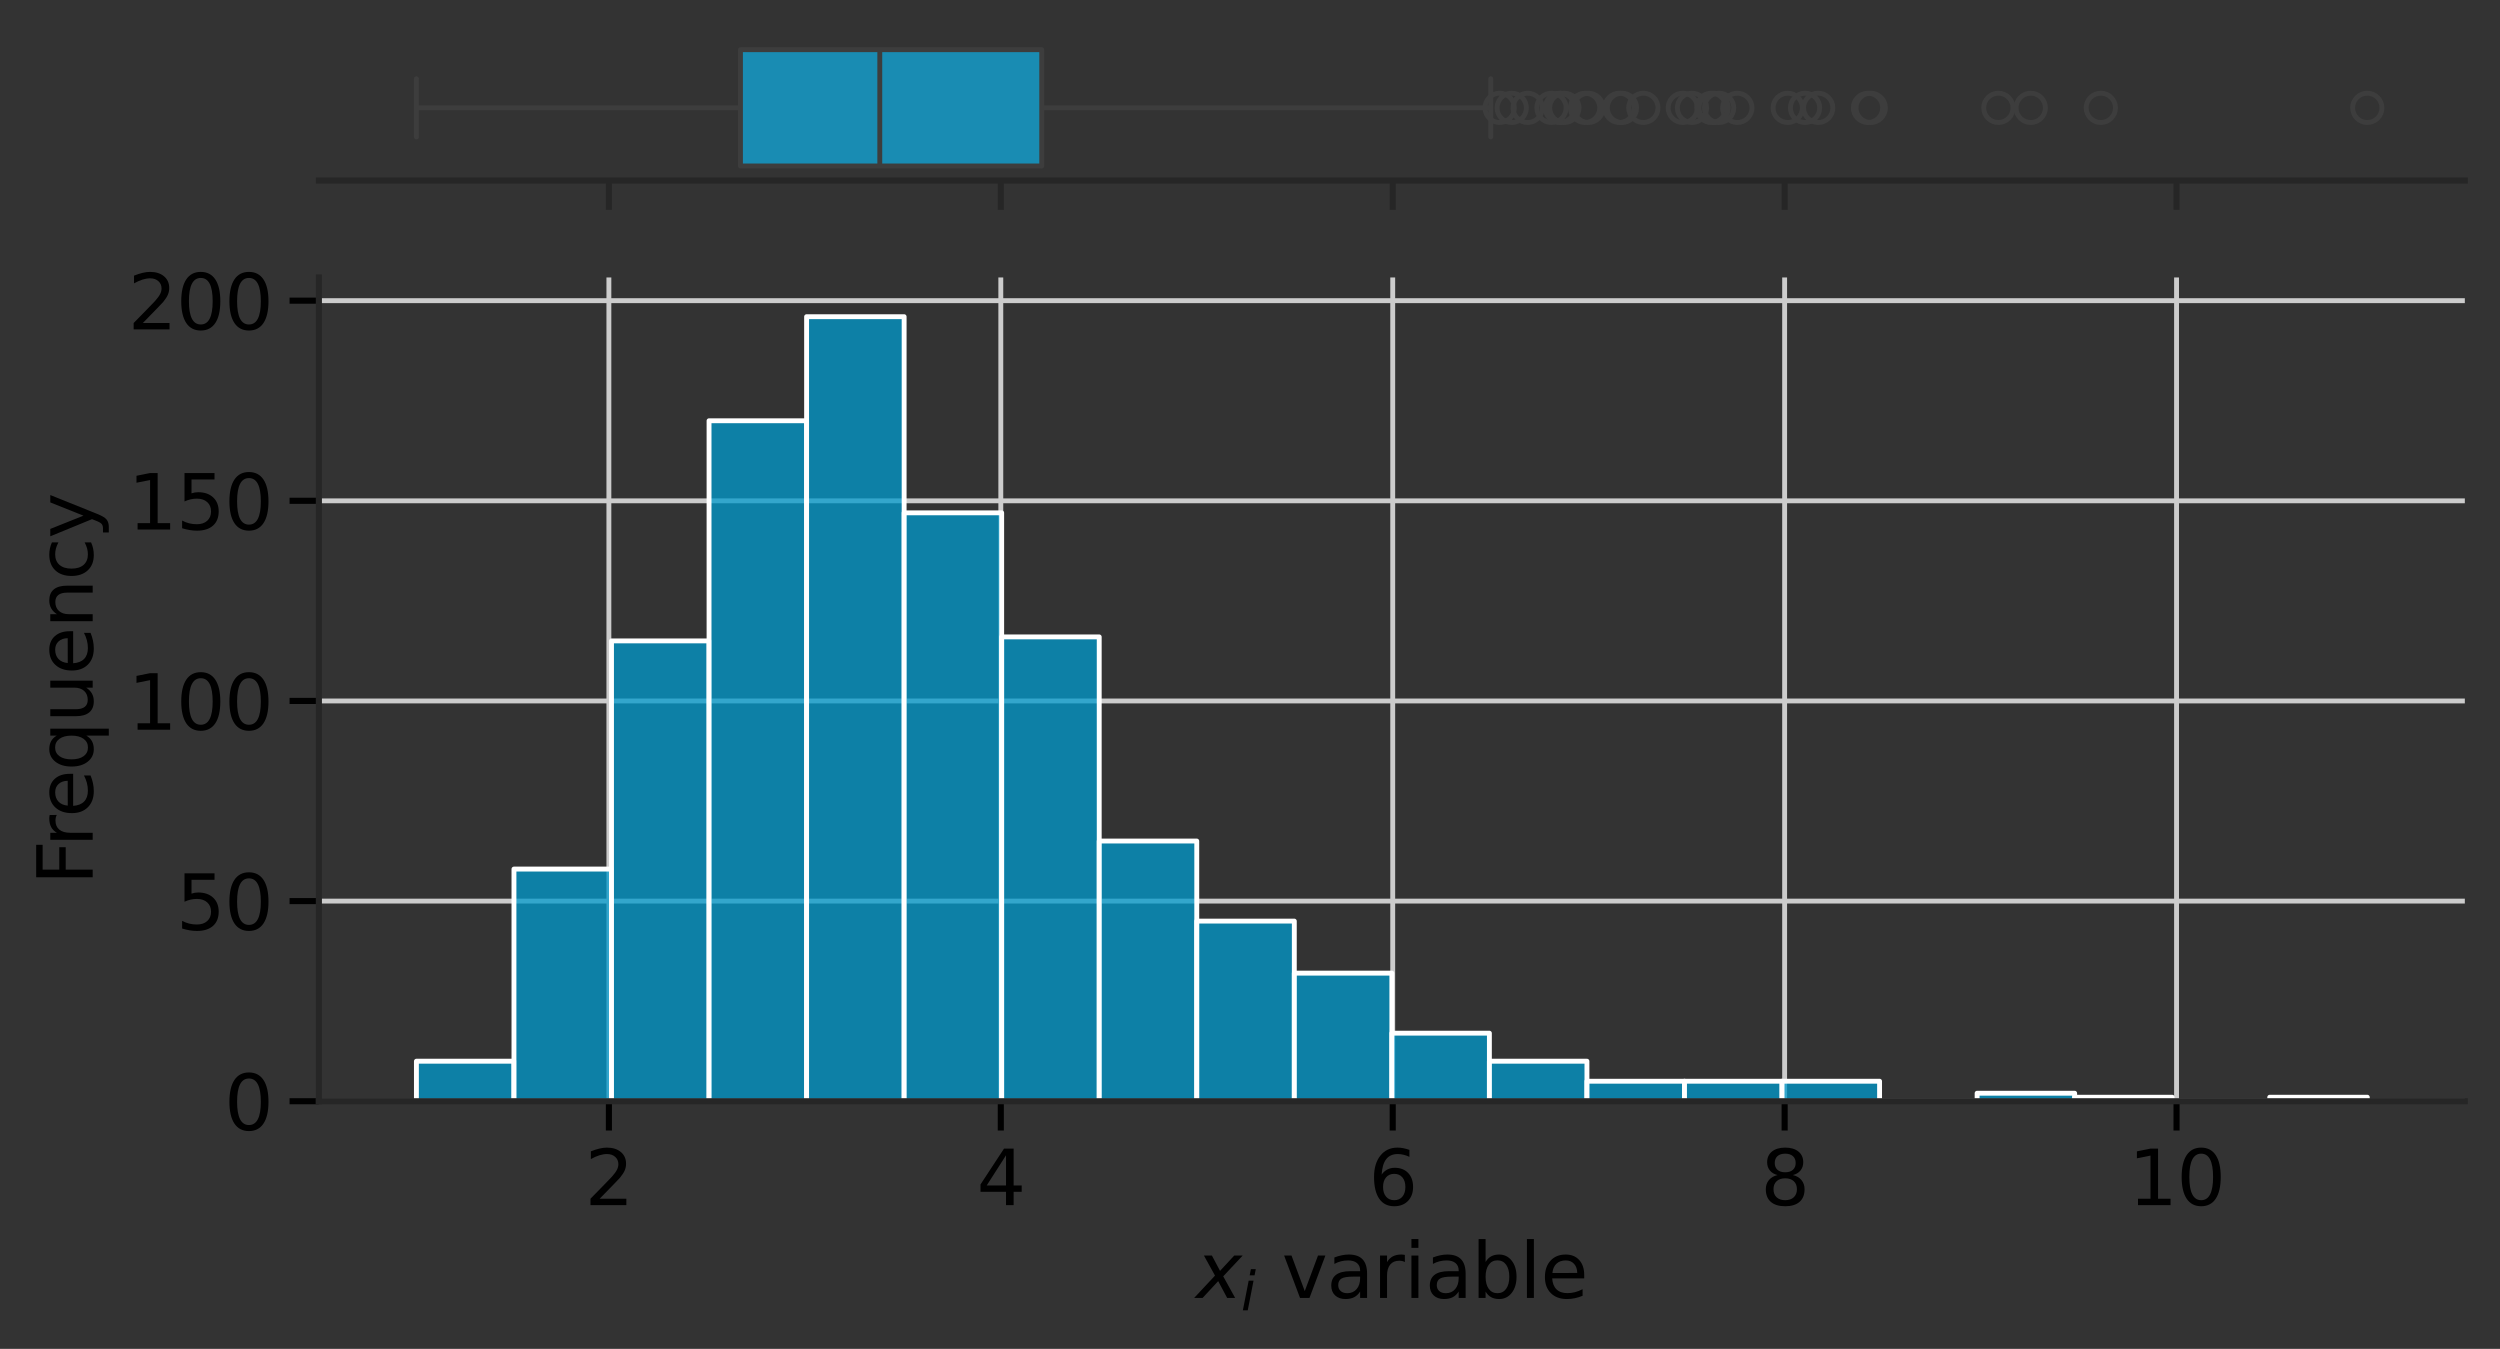 <?xml version="1.0" encoding="utf-8" standalone="no"?>
<!DOCTYPE svg PUBLIC "-//W3C//DTD SVG 1.1//EN"
  "http://www.w3.org/Graphics/SVG/1.1/DTD/svg11.dtd">
<svg xmlns:xlink="http://www.w3.org/1999/xlink" width="511.857pt" height="276.17pt" viewBox="0 0 511.857 276.17" xmlns="http://www.w3.org/2000/svg" version="1.1">
 <rect x="0" y="0" width="511.857" height="276.17" fill="#333333" stroke="none"/>
 <defs>
  <style type="text/css">*{stroke-linejoin: round; stroke-linecap: butt}</style>
 </defs>
 <g id="figure_1">
  <g id="patch_1">
   <path d="M 0 276.17 
L 511.857 276.17 
L 511.857 0 
L 0 0 
L 0 276.17 
z
" style="fill: none"/>
  </g>
  <g id="axes_1">
   <g id="patch_2">
    <path d="M 65.287 36.964 
L 504.657 36.964 
L 504.657 7.2 
L 65.287 7.2 
L 65.287 36.964 
z
" style="fill: none"/>
   </g>
   <g id="matplotlib.axis_1">
    <g id="xtick_1">
     <g id="line2d_1">
      <defs>
       <path id="m21d2671f1f" d="M 0 0 
L 0 6 
" style="stroke: #262626; stroke-width: 1.25"/>
      </defs>
      <g>
       <use xlink:href="#m21d2671f1f" x="124.665" y="36.964" style="fill: #262626; stroke: #262626; stroke-width: 1.25"/>
      </g>
     </g>
    </g>
    <g id="xtick_2">
     <g id="line2d_2">
      <g>
       <use xlink:href="#m21d2671f1f" x="204.907" y="36.964" style="fill: #262626; stroke: #262626; stroke-width: 1.25"/>
      </g>
     </g>
    </g>
    <g id="xtick_3">
     <g id="line2d_3">
      <g>
       <use xlink:href="#m21d2671f1f" x="285.149" y="36.964" style="fill: #262626; stroke: #262626; stroke-width: 1.25"/>
      </g>
     </g>
    </g>
    <g id="xtick_4">
     <g id="line2d_4">
      <g>
       <use xlink:href="#m21d2671f1f" x="365.391" y="36.964" style="fill: #262626; stroke: #262626; stroke-width: 1.25"/>
      </g>
     </g>
    </g>
    <g id="xtick_5">
     <g id="line2d_5">
      <g>
       <use xlink:href="#m21d2671f1f" x="445.632" y="36.964" style="fill: #262626; stroke: #262626; stroke-width: 1.25"/>
      </g>
     </g>
    </g>
   </g>
   <g id="matplotlib.axis_2"/>
   <g id="patch_3">
    <path d="M 151.605 10.176 
L 151.605 33.987 
L 213.285 33.987 
L 213.285 10.176 
L 151.605 10.176 
z
" clip-path="url(#pb1b10a4805)" style="fill: #198cb3; stroke: #3d3d3d; stroke-linejoin: miter"/>
   </g>
   <g id="line2d_6">
    <path d="M 151.605 22.082 
L 85.258 22.082 
" clip-path="url(#pb1b10a4805)" style="fill: none; stroke: #3d3d3d"/>
   </g>
   <g id="line2d_7">
    <path d="M 213.285 22.082 
L 305.217 22.082 
" clip-path="url(#pb1b10a4805)" style="fill: none; stroke: #3d3d3d"/>
   </g>
   <g id="line2d_8">
    <path d="M 85.258 16.129 
L 85.258 28.035 
" clip-path="url(#pb1b10a4805)" style="fill: none; stroke: #3d3d3d; stroke-linecap: round"/>
   </g>
   <g id="line2d_9">
    <path d="M 305.217 16.129 
L 305.217 28.035 
" clip-path="url(#pb1b10a4805)" style="fill: none; stroke: #3d3d3d; stroke-linecap: round"/>
   </g>
   <g id="line2d_10">
    <defs>
     <path id="m7155f6544e" d="M 0 3 
C 0.796 3 1.559 2.684 2.121 2.121 
C 2.684 1.559 3 0.796 3 0 
C 3 -0.796 2.684 -1.559 2.121 -2.121 
C 1.559 -2.684 0.796 -3 0 -3 
C -0.796 -3 -1.559 -2.684 -2.121 -2.121 
C -2.684 -1.559 -3 -0.796 -3 0 
C -3 0.796 -2.684 1.559 -2.121 2.121 
C -1.559 2.684 -0.796 3 0 3 
z
" style="stroke: #3d3d3d"/>
    </defs>
    <g clip-path="url(#pb1b10a4805)">
     <use xlink:href="#m7155f6544e" x="366.025" y="22.082" style="fill-opacity: 0; stroke: #3d3d3d"/>
     <use xlink:href="#m7155f6544e" x="369.57" y="22.082" style="fill-opacity: 0; stroke: #3d3d3d"/>
     <use xlink:href="#m7155f6544e" x="430.128" y="22.082" style="fill-opacity: 0; stroke: #3d3d3d"/>
     <use xlink:href="#m7155f6544e" x="319.581" y="22.082" style="fill-opacity: 0; stroke: #3d3d3d"/>
     <use xlink:href="#m7155f6544e" x="350.39" y="22.082" style="fill-opacity: 0; stroke: #3d3d3d"/>
     <use xlink:href="#m7155f6544e" x="324.536" y="22.082" style="fill-opacity: 0; stroke: #3d3d3d"/>
     <use xlink:href="#m7155f6544e" x="382.457" y="22.082" style="fill-opacity: 0; stroke: #3d3d3d"/>
     <use xlink:href="#m7155f6544e" x="331.549" y="22.082" style="fill-opacity: 0; stroke: #3d3d3d"/>
     <use xlink:href="#m7155f6544e" x="319.378" y="22.082" style="fill-opacity: 0; stroke: #3d3d3d"/>
     <use xlink:href="#m7155f6544e" x="355.703" y="22.082" style="fill-opacity: 0; stroke: #3d3d3d"/>
     <use xlink:href="#m7155f6544e" x="344.543" y="22.082" style="fill-opacity: 0; stroke: #3d3d3d"/>
     <use xlink:href="#m7155f6544e" x="372.262" y="22.082" style="fill-opacity: 0; stroke: #3d3d3d"/>
     <use xlink:href="#m7155f6544e" x="346.424" y="22.082" style="fill-opacity: 0; stroke: #3d3d3d"/>
     <use xlink:href="#m7155f6544e" x="320.292" y="22.082" style="fill-opacity: 0; stroke: #3d3d3d"/>
     <use xlink:href="#m7155f6544e" x="350.862" y="22.082" style="fill-opacity: 0; stroke: #3d3d3d"/>
     <use xlink:href="#m7155f6544e" x="307.046" y="22.082" style="fill-opacity: 0; stroke: #3d3d3d"/>
     <use xlink:href="#m7155f6544e" x="336.463" y="22.082" style="fill-opacity: 0; stroke: #3d3d3d"/>
     <use xlink:href="#m7155f6544e" x="317.651" y="22.082" style="fill-opacity: 0; stroke: #3d3d3d"/>
     <use xlink:href="#m7155f6544e" x="415.781" y="22.082" style="fill-opacity: 0; stroke: #3d3d3d"/>
     <use xlink:href="#m7155f6544e" x="332.082" y="22.082" style="fill-opacity: 0; stroke: #3d3d3d"/>
     <use xlink:href="#m7155f6544e" x="312.783" y="22.082" style="fill-opacity: 0; stroke: #3d3d3d"/>
     <use xlink:href="#m7155f6544e" x="383.014" y="22.082" style="fill-opacity: 0; stroke: #3d3d3d"/>
     <use xlink:href="#m7155f6544e" x="409.151" y="22.082" style="fill-opacity: 0; stroke: #3d3d3d"/>
     <use xlink:href="#m7155f6544e" x="351.967" y="22.082" style="fill-opacity: 0; stroke: #3d3d3d"/>
     <use xlink:href="#m7155f6544e" x="309.516" y="22.082" style="fill-opacity: 0; stroke: #3d3d3d"/>
     <use xlink:href="#m7155f6544e" x="325.221" y="22.082" style="fill-opacity: 0; stroke: #3d3d3d"/>
     <use xlink:href="#m7155f6544e" x="484.685" y="22.082" style="fill-opacity: 0; stroke: #3d3d3d"/>
    </g>
   </g>
   <g id="line2d_11">
    <path d="M 180.13 10.176 
L 180.13 33.987 
" clip-path="url(#pb1b10a4805)" style="fill: none; stroke: #3d3d3d"/>
   </g>
   <g id="patch_4">
    <path d="M 65.287 36.964 
L 504.657 36.964 
" style="fill: none; stroke: #262626; stroke-width: 1.25; stroke-linejoin: miter; stroke-linecap: square"/>
   </g>
  </g>
  <g id="axes_2">
   <g id="patch_5">
    <path d="M 65.287 225.468 
L 504.657 225.468 
L 504.657 56.806 
L 65.287 56.806 
L 65.287 225.468 
z
" style="fill: none"/>
   </g>
   <g id="matplotlib.axis_3">
    <g id="xtick_6">
     <g id="line2d_12">
      <path d="M 124.665 225.468 
L 124.665 56.806 
" clip-path="url(#p507b9b0753)" style="fill: none; stroke: #cccccc; stroke-linecap: round"/>
     </g>
     <g id="line2d_13">
      <defs>
       <path id="m6e6f201342" d="M 0 0 
L 0 6 
" style="stroke: #000000; stroke-width: 1.25"/>
      </defs>
      <g>
       <use xlink:href="#m6e6f201342" x="124.665" y="225.468" style="stroke: #000000; stroke-width: 1.25"/>
      </g>
     </g>
     <g id="text_1">
      <!-- 2 -->
      <g transform="translate(119.734 246.745) scale(0.155 -0.155)">
       <defs>
        <path id="DejaVuSans-32" d="M 1228 531 
L 3431 531 
L 3431 0 
L 469 0 
L 469 531 
Q 828 903 1448 1529 
Q 2069 2156 2228 2338 
Q 2531 2678 2651 2914 
Q 2772 3150 2772 3378 
Q 2772 3750 2511 3984 
Q 2250 4219 1831 4219 
Q 1534 4219 1204 4116 
Q 875 4013 500 3803 
L 500 4441 
Q 881 4594 1212 4672 
Q 1544 4750 1819 4750 
Q 2544 4750 2975 4387 
Q 3406 4025 3406 3419 
Q 3406 3131 3298 2873 
Q 3191 2616 2906 2266 
Q 2828 2175 2409 1742 
Q 1991 1309 1228 531 
z
" transform="scale(0.016)"/>
       </defs>
       <use xlink:href="#DejaVuSans-32"/>
      </g>
     </g>
    </g>
    <g id="xtick_7">
     <g id="line2d_14">
      <path d="M 204.907 225.468 
L 204.907 56.806 
" clip-path="url(#p507b9b0753)" style="fill: none; stroke: #cccccc; stroke-linecap: round"/>
     </g>
     <g id="line2d_15">
      <g>
       <use xlink:href="#m6e6f201342" x="204.907" y="225.468" style="stroke: #000000; stroke-width: 1.25"/>
      </g>
     </g>
     <g id="text_2">
      <!-- 4 -->
      <g transform="translate(199.976 246.745) scale(0.155 -0.155)">
       <defs>
        <path id="DejaVuSans-34" d="M 2419 4116 
L 825 1625 
L 2419 1625 
L 2419 4116 
z
M 2253 4666 
L 3047 4666 
L 3047 1625 
L 3713 1625 
L 3713 1100 
L 3047 1100 
L 3047 0 
L 2419 0 
L 2419 1100 
L 313 1100 
L 313 1709 
L 2253 4666 
z
" transform="scale(0.016)"/>
       </defs>
       <use xlink:href="#DejaVuSans-34"/>
      </g>
     </g>
    </g>
    <g id="xtick_8">
     <g id="line2d_16">
      <path d="M 285.149 225.468 
L 285.149 56.806 
" clip-path="url(#p507b9b0753)" style="fill: none; stroke: #cccccc; stroke-linecap: round"/>
     </g>
     <g id="line2d_17">
      <g>
       <use xlink:href="#m6e6f201342" x="285.149" y="225.468" style="stroke: #000000; stroke-width: 1.25"/>
      </g>
     </g>
     <g id="text_3">
      <!-- 6 -->
      <g transform="translate(280.218 246.745) scale(0.155 -0.155)">
       <defs>
        <path id="DejaVuSans-36" d="M 2113 2584 
Q 1688 2584 1439 2293 
Q 1191 2003 1191 1497 
Q 1191 994 1439 701 
Q 1688 409 2113 409 
Q 2538 409 2786 701 
Q 3034 994 3034 1497 
Q 3034 2003 2786 2293 
Q 2538 2584 2113 2584 
z
M 3366 4563 
L 3366 3988 
Q 3128 4100 2886 4159 
Q 2644 4219 2406 4219 
Q 1781 4219 1451 3797 
Q 1122 3375 1075 2522 
Q 1259 2794 1537 2939 
Q 1816 3084 2150 3084 
Q 2853 3084 3261 2657 
Q 3669 2231 3669 1497 
Q 3669 778 3244 343 
Q 2819 -91 2113 -91 
Q 1303 -91 875 529 
Q 447 1150 447 2328 
Q 447 3434 972 4092 
Q 1497 4750 2381 4750 
Q 2619 4750 2861 4703 
Q 3103 4656 3366 4563 
z
" transform="scale(0.016)"/>
       </defs>
       <use xlink:href="#DejaVuSans-36"/>
      </g>
     </g>
    </g>
    <g id="xtick_9">
     <g id="line2d_18">
      <path d="M 365.391 225.468 
L 365.391 56.806 
" clip-path="url(#p507b9b0753)" style="fill: none; stroke: #cccccc; stroke-linecap: round"/>
     </g>
     <g id="line2d_19">
      <g>
       <use xlink:href="#m6e6f201342" x="365.391" y="225.468" style="stroke: #000000; stroke-width: 1.25"/>
      </g>
     </g>
     <g id="text_4">
      <!-- 8 -->
      <g transform="translate(360.46 246.745) scale(0.155 -0.155)">
       <defs>
        <path id="DejaVuSans-38" d="M 2034 2216 
Q 1584 2216 1326 1975 
Q 1069 1734 1069 1313 
Q 1069 891 1326 650 
Q 1584 409 2034 409 
Q 2484 409 2743 651 
Q 3003 894 3003 1313 
Q 3003 1734 2745 1975 
Q 2488 2216 2034 2216 
z
M 1403 2484 
Q 997 2584 770 2862 
Q 544 3141 544 3541 
Q 544 4100 942 4425 
Q 1341 4750 2034 4750 
Q 2731 4750 3128 4425 
Q 3525 4100 3525 3541 
Q 3525 3141 3298 2862 
Q 3072 2584 2669 2484 
Q 3125 2378 3379 2068 
Q 3634 1759 3634 1313 
Q 3634 634 3220 271 
Q 2806 -91 2034 -91 
Q 1263 -91 848 271 
Q 434 634 434 1313 
Q 434 1759 690 2068 
Q 947 2378 1403 2484 
z
M 1172 3481 
Q 1172 3119 1398 2916 
Q 1625 2713 2034 2713 
Q 2441 2713 2670 2916 
Q 2900 3119 2900 3481 
Q 2900 3844 2670 4047 
Q 2441 4250 2034 4250 
Q 1625 4250 1398 4047 
Q 1172 3844 1172 3481 
z
" transform="scale(0.016)"/>
       </defs>
       <use xlink:href="#DejaVuSans-38"/>
      </g>
     </g>
    </g>
    <g id="xtick_10">
     <g id="line2d_20">
      <path d="M 445.632 225.468 
L 445.632 56.806 
" clip-path="url(#p507b9b0753)" style="fill: none; stroke: #cccccc; stroke-linecap: round"/>
     </g>
     <g id="line2d_21">
      <g>
       <use xlink:href="#m6e6f201342" x="445.632" y="225.468" style="stroke: #000000; stroke-width: 1.25"/>
      </g>
     </g>
     <g id="text_5">
      <!-- 10 -->
      <g transform="translate(435.771 246.745) scale(0.155 -0.155)">
       <defs>
        <path id="DejaVuSans-31" d="M 794 531 
L 1825 531 
L 1825 4091 
L 703 3866 
L 703 4441 
L 1819 4666 
L 2450 4666 
L 2450 531 
L 3481 531 
L 3481 0 
L 794 0 
L 794 531 
z
" transform="scale(0.016)"/>
        <path id="DejaVuSans-30" d="M 2034 4250 
Q 1547 4250 1301 3770 
Q 1056 3291 1056 2328 
Q 1056 1369 1301 889 
Q 1547 409 2034 409 
Q 2525 409 2770 889 
Q 3016 1369 3016 2328 
Q 3016 3291 2770 3770 
Q 2525 4250 2034 4250 
z
M 2034 4750 
Q 2819 4750 3233 4129 
Q 3647 3509 3647 2328 
Q 3647 1150 3233 529 
Q 2819 -91 2034 -91 
Q 1250 -91 836 529 
Q 422 1150 422 2328 
Q 422 3509 836 4129 
Q 1250 4750 2034 4750 
z
" transform="scale(0.016)"/>
       </defs>
       <use xlink:href="#DejaVuSans-31"/>
       <use xlink:href="#DejaVuSans-30" x="63.623"/>
      </g>
     </g>
    </g>
    <g id="text_6">
     <!-- $x_{i}$ variable -->
     <g transform="translate(244.904 265.746) scale(0.155 -0.155)">
      <defs>
       <path id="DejaVuSans-Oblique-78" d="M 3841 3500 
L 2234 1784 
L 3219 0 
L 2559 0 
L 1819 1388 
L 531 0 
L -166 0 
L 1556 1844 
L 641 3500 
L 1300 3500 
L 1972 2234 
L 3144 3500 
L 3841 3500 
z
" transform="scale(0.016)"/>
       <path id="DejaVuSans-Oblique-69" d="M 1172 4863 
L 1747 4863 
L 1606 4134 
L 1031 4134 
L 1172 4863 
z
M 909 3500 
L 1484 3500 
L 800 0 
L 225 0 
L 909 3500 
z
" transform="scale(0.016)"/>
       <path id="DejaVuSans-20" transform="scale(0.016)"/>
       <path id="DejaVuSans-76" d="M 191 3500 
L 800 3500 
L 1894 563 
L 2988 3500 
L 3597 3500 
L 2284 0 
L 1503 0 
L 191 3500 
z
" transform="scale(0.016)"/>
       <path id="DejaVuSans-61" d="M 2194 1759 
Q 1497 1759 1228 1600 
Q 959 1441 959 1056 
Q 959 750 1161 570 
Q 1363 391 1709 391 
Q 2188 391 2477 730 
Q 2766 1069 2766 1631 
L 2766 1759 
L 2194 1759 
z
M 3341 1997 
L 3341 0 
L 2766 0 
L 2766 531 
Q 2569 213 2275 61 
Q 1981 -91 1556 -91 
Q 1019 -91 701 211 
Q 384 513 384 1019 
Q 384 1609 779 1909 
Q 1175 2209 1959 2209 
L 2766 2209 
L 2766 2266 
Q 2766 2663 2505 2880 
Q 2244 3097 1772 3097 
Q 1472 3097 1187 3025 
Q 903 2953 641 2809 
L 641 3341 
Q 956 3463 1253 3523 
Q 1550 3584 1831 3584 
Q 2591 3584 2966 3190 
Q 3341 2797 3341 1997 
z
" transform="scale(0.016)"/>
       <path id="DejaVuSans-72" d="M 2631 2963 
Q 2534 3019 2420 3045 
Q 2306 3072 2169 3072 
Q 1681 3072 1420 2755 
Q 1159 2438 1159 1844 
L 1159 0 
L 581 0 
L 581 3500 
L 1159 3500 
L 1159 2956 
Q 1341 3275 1631 3429 
Q 1922 3584 2338 3584 
Q 2397 3584 2469 3576 
Q 2541 3569 2628 3553 
L 2631 2963 
z
" transform="scale(0.016)"/>
       <path id="DejaVuSans-69" d="M 603 3500 
L 1178 3500 
L 1178 0 
L 603 0 
L 603 3500 
z
M 603 4863 
L 1178 4863 
L 1178 4134 
L 603 4134 
L 603 4863 
z
" transform="scale(0.016)"/>
       <path id="DejaVuSans-62" d="M 3116 1747 
Q 3116 2381 2855 2742 
Q 2594 3103 2138 3103 
Q 1681 3103 1420 2742 
Q 1159 2381 1159 1747 
Q 1159 1113 1420 752 
Q 1681 391 2138 391 
Q 2594 391 2855 752 
Q 3116 1113 3116 1747 
z
M 1159 2969 
Q 1341 3281 1617 3432 
Q 1894 3584 2278 3584 
Q 2916 3584 3314 3078 
Q 3713 2572 3713 1747 
Q 3713 922 3314 415 
Q 2916 -91 2278 -91 
Q 1894 -91 1617 61 
Q 1341 213 1159 525 
L 1159 0 
L 581 0 
L 581 4863 
L 1159 4863 
L 1159 2969 
z
" transform="scale(0.016)"/>
       <path id="DejaVuSans-6c" d="M 603 4863 
L 1178 4863 
L 1178 0 
L 603 0 
L 603 4863 
z
" transform="scale(0.016)"/>
       <path id="DejaVuSans-65" d="M 3597 1894 
L 3597 1613 
L 953 1613 
Q 991 1019 1311 708 
Q 1631 397 2203 397 
Q 2534 397 2845 478 
Q 3156 559 3463 722 
L 3463 178 
Q 3153 47 2828 -22 
Q 2503 -91 2169 -91 
Q 1331 -91 842 396 
Q 353 884 353 1716 
Q 353 2575 817 3079 
Q 1281 3584 2069 3584 
Q 2775 3584 3186 3129 
Q 3597 2675 3597 1894 
z
M 3022 2063 
Q 3016 2534 2758 2815 
Q 2500 3097 2075 3097 
Q 1594 3097 1305 2825 
Q 1016 2553 972 2059 
L 3022 2063 
z
" transform="scale(0.016)"/>
      </defs>
      <use xlink:href="#DejaVuSans-Oblique-78" transform="translate(0 0.016)"/>
      <use xlink:href="#DejaVuSans-Oblique-69" transform="translate(59.18 -16.391) scale(0.7)"/>
      <use xlink:href="#DejaVuSans-20" transform="translate(81.362 0.016)"/>
      <use xlink:href="#DejaVuSans-76" transform="translate(113.149 0.016)"/>
      <use xlink:href="#DejaVuSans-61" transform="translate(172.329 0.016)"/>
      <use xlink:href="#DejaVuSans-72" transform="translate(233.608 0.016)"/>
      <use xlink:href="#DejaVuSans-69" transform="translate(274.722 0.016)"/>
      <use xlink:href="#DejaVuSans-61" transform="translate(302.505 0.016)"/>
      <use xlink:href="#DejaVuSans-62" transform="translate(363.784 0.016)"/>
      <use xlink:href="#DejaVuSans-6c" transform="translate(427.261 0.016)"/>
      <use xlink:href="#DejaVuSans-65" transform="translate(455.044 0.016)"/>
     </g>
    </g>
   </g>
   <g id="matplotlib.axis_4">
    <g id="ytick_1">
     <g id="line2d_22">
      <path d="M 65.287 225.468 
L 504.657 225.468 
" clip-path="url(#p507b9b0753)" style="fill: none; stroke: #cccccc; stroke-linecap: round"/>
     </g>
     <g id="line2d_23">
      <defs>
       <path id="mf3e87bfbdb" d="M 0 0 
L -6 0 
" style="stroke: #000000; stroke-width: 1.25"/>
      </defs>
      <g>
       <use xlink:href="#mf3e87bfbdb" x="65.287" y="225.468" style="stroke: #000000; stroke-width: 1.25"/>
      </g>
     </g>
     <g id="text_7">
      <!-- 0 -->
      <g transform="translate(45.925 231.357) scale(0.155 -0.155)">
       <use xlink:href="#DejaVuSans-30"/>
      </g>
     </g>
    </g>
    <g id="ytick_2">
     <g id="line2d_24">
      <path d="M 65.287 184.491 
L 504.657 184.491 
" clip-path="url(#p507b9b0753)" style="fill: none; stroke: #cccccc; stroke-linecap: round"/>
     </g>
     <g id="line2d_25">
      <g>
       <use xlink:href="#mf3e87bfbdb" x="65.287" y="184.491" style="stroke: #000000; stroke-width: 1.25"/>
      </g>
     </g>
     <g id="text_8">
      <!-- 50 -->
      <g transform="translate(36.063 190.379) scale(0.155 -0.155)">
       <defs>
        <path id="DejaVuSans-35" d="M 691 4666 
L 3169 4666 
L 3169 4134 
L 1269 4134 
L 1269 2991 
Q 1406 3038 1543 3061 
Q 1681 3084 1819 3084 
Q 2600 3084 3056 2656 
Q 3513 2228 3513 1497 
Q 3513 744 3044 326 
Q 2575 -91 1722 -91 
Q 1428 -91 1123 -41 
Q 819 9 494 109 
L 494 744 
Q 775 591 1075 516 
Q 1375 441 1709 441 
Q 2250 441 2565 725 
Q 2881 1009 2881 1497 
Q 2881 1984 2565 2268 
Q 2250 2553 1709 2553 
Q 1456 2553 1204 2497 
Q 953 2441 691 2322 
L 691 4666 
z
" transform="scale(0.016)"/>
       </defs>
       <use xlink:href="#DejaVuSans-35"/>
       <use xlink:href="#DejaVuSans-30" x="63.623"/>
      </g>
     </g>
    </g>
    <g id="ytick_3">
     <g id="line2d_26">
      <path d="M 65.287 143.514 
L 504.657 143.514 
" clip-path="url(#p507b9b0753)" style="fill: none; stroke: #cccccc; stroke-linecap: round"/>
     </g>
     <g id="line2d_27">
      <g>
       <use xlink:href="#mf3e87bfbdb" x="65.287" y="143.514" style="stroke: #000000; stroke-width: 1.25"/>
      </g>
     </g>
     <g id="text_9">
      <!-- 100 -->
      <g transform="translate(26.201 149.402) scale(0.155 -0.155)">
       <use xlink:href="#DejaVuSans-31"/>
       <use xlink:href="#DejaVuSans-30" x="63.623"/>
       <use xlink:href="#DejaVuSans-30" x="127.246"/>
      </g>
     </g>
    </g>
    <g id="ytick_4">
     <g id="line2d_28">
      <path d="M 65.287 102.537 
L 504.657 102.537 
" clip-path="url(#p507b9b0753)" style="fill: none; stroke: #cccccc; stroke-linecap: round"/>
     </g>
     <g id="line2d_29">
      <g>
       <use xlink:href="#mf3e87bfbdb" x="65.287" y="102.537" style="stroke: #000000; stroke-width: 1.25"/>
      </g>
     </g>
     <g id="text_10">
      <!-- 150 -->
      <g transform="translate(26.201 108.425) scale(0.155 -0.155)">
       <use xlink:href="#DejaVuSans-31"/>
       <use xlink:href="#DejaVuSans-35" x="63.623"/>
       <use xlink:href="#DejaVuSans-30" x="127.246"/>
      </g>
     </g>
    </g>
    <g id="ytick_5">
     <g id="line2d_30">
      <path d="M 65.287 61.56 
L 504.657 61.56 
" clip-path="url(#p507b9b0753)" style="fill: none; stroke: #cccccc; stroke-linecap: round"/>
     </g>
     <g id="line2d_31">
      <g>
       <use xlink:href="#mf3e87bfbdb" x="65.287" y="61.56" style="stroke: #000000; stroke-width: 1.25"/>
      </g>
     </g>
     <g id="text_11">
      <!-- 200 -->
      <g transform="translate(26.201 67.448) scale(0.155 -0.155)">
       <use xlink:href="#DejaVuSans-32"/>
       <use xlink:href="#DejaVuSans-30" x="63.623"/>
       <use xlink:href="#DejaVuSans-30" x="127.246"/>
      </g>
     </g>
    </g>
    <g id="text_12">
     <!-- Frequency -->
     <g transform="translate(18.978 181.173) rotate(-90) scale(0.155 -0.155)">
      <defs>
       <path id="DejaVuSans-46" d="M 628 4666 
L 3309 4666 
L 3309 4134 
L 1259 4134 
L 1259 2759 
L 3109 2759 
L 3109 2228 
L 1259 2228 
L 1259 0 
L 628 0 
L 628 4666 
z
" transform="scale(0.016)"/>
       <path id="DejaVuSans-71" d="M 947 1747 
Q 947 1113 1208 752 
Q 1469 391 1925 391 
Q 2381 391 2643 752 
Q 2906 1113 2906 1747 
Q 2906 2381 2643 2742 
Q 2381 3103 1925 3103 
Q 1469 3103 1208 2742 
Q 947 2381 947 1747 
z
M 2906 525 
Q 2725 213 2448 61 
Q 2172 -91 1784 -91 
Q 1150 -91 751 415 
Q 353 922 353 1747 
Q 353 2572 751 3078 
Q 1150 3584 1784 3584 
Q 2172 3584 2448 3432 
Q 2725 3281 2906 2969 
L 2906 3500 
L 3481 3500 
L 3481 -1331 
L 2906 -1331 
L 2906 525 
z
" transform="scale(0.016)"/>
       <path id="DejaVuSans-75" d="M 544 1381 
L 544 3500 
L 1119 3500 
L 1119 1403 
Q 1119 906 1312 657 
Q 1506 409 1894 409 
Q 2359 409 2629 706 
Q 2900 1003 2900 1516 
L 2900 3500 
L 3475 3500 
L 3475 0 
L 2900 0 
L 2900 538 
Q 2691 219 2414 64 
Q 2138 -91 1772 -91 
Q 1169 -91 856 284 
Q 544 659 544 1381 
z
M 1991 3584 
L 1991 3584 
z
" transform="scale(0.016)"/>
       <path id="DejaVuSans-6e" d="M 3513 2113 
L 3513 0 
L 2938 0 
L 2938 2094 
Q 2938 2591 2744 2837 
Q 2550 3084 2163 3084 
Q 1697 3084 1428 2787 
Q 1159 2491 1159 1978 
L 1159 0 
L 581 0 
L 581 3500 
L 1159 3500 
L 1159 2956 
Q 1366 3272 1645 3428 
Q 1925 3584 2291 3584 
Q 2894 3584 3203 3211 
Q 3513 2838 3513 2113 
z
" transform="scale(0.016)"/>
       <path id="DejaVuSans-63" d="M 3122 3366 
L 3122 2828 
Q 2878 2963 2633 3030 
Q 2388 3097 2138 3097 
Q 1578 3097 1268 2742 
Q 959 2388 959 1747 
Q 959 1106 1268 751 
Q 1578 397 2138 397 
Q 2388 397 2633 464 
Q 2878 531 3122 666 
L 3122 134 
Q 2881 22 2623 -34 
Q 2366 -91 2075 -91 
Q 1284 -91 818 406 
Q 353 903 353 1747 
Q 353 2603 823 3093 
Q 1294 3584 2113 3584 
Q 2378 3584 2631 3529 
Q 2884 3475 3122 3366 
z
" transform="scale(0.016)"/>
       <path id="DejaVuSans-79" d="M 2059 -325 
Q 1816 -950 1584 -1140 
Q 1353 -1331 966 -1331 
L 506 -1331 
L 506 -850 
L 844 -850 
Q 1081 -850 1212 -737 
Q 1344 -625 1503 -206 
L 1606 56 
L 191 3500 
L 800 3500 
L 1894 763 
L 2988 3500 
L 3597 3500 
L 2059 -325 
z
" transform="scale(0.016)"/>
      </defs>
      <use xlink:href="#DejaVuSans-46"/>
      <use xlink:href="#DejaVuSans-72" x="50.27"/>
      <use xlink:href="#DejaVuSans-65" x="89.133"/>
      <use xlink:href="#DejaVuSans-71" x="150.656"/>
      <use xlink:href="#DejaVuSans-75" x="214.133"/>
      <use xlink:href="#DejaVuSans-65" x="277.512"/>
      <use xlink:href="#DejaVuSans-6e" x="339.035"/>
      <use xlink:href="#DejaVuSans-63" x="402.414"/>
      <use xlink:href="#DejaVuSans-79" x="457.395"/>
     </g>
    </g>
   </g>
   <g id="patch_6">
    <path d="M 85.258 225.468 
L 105.229 225.468 
L 105.229 217.272 
L 85.258 217.272 
z
" clip-path="url(#p507b9b0753)" style="fill: #0099cc; fill-opacity: 0.75; stroke: #ffffff; stroke-linejoin: miter"/>
   </g>
   <g id="patch_7">
    <path d="M 105.229 225.468 
L 125.201 225.468 
L 125.201 177.934 
L 105.229 177.934 
z
" clip-path="url(#p507b9b0753)" style="fill: #0099cc; fill-opacity: 0.75; stroke: #ffffff; stroke-linejoin: miter"/>
   </g>
   <g id="patch_8">
    <path d="M 125.201 225.468 
L 145.172 225.468 
L 145.172 131.221 
L 125.201 131.221 
z
" clip-path="url(#p507b9b0753)" style="fill: #0099cc; fill-opacity: 0.75; stroke: #ffffff; stroke-linejoin: miter"/>
   </g>
   <g id="patch_9">
    <path d="M 145.172 225.468 
L 165.144 225.468 
L 165.144 86.146 
L 145.172 86.146 
z
" clip-path="url(#p507b9b0753)" style="fill: #0099cc; fill-opacity: 0.75; stroke: #ffffff; stroke-linejoin: miter"/>
   </g>
   <g id="patch_10">
    <path d="M 165.144 225.468 
L 185.115 225.468 
L 185.115 64.838 
L 165.144 64.838 
z
" clip-path="url(#p507b9b0753)" style="fill: #0099cc; fill-opacity: 0.75; stroke: #ffffff; stroke-linejoin: miter"/>
   </g>
   <g id="patch_11">
    <path d="M 185.115 225.468 
L 205.086 225.468 
L 205.086 104.995 
L 185.115 104.995 
z
" clip-path="url(#p507b9b0753)" style="fill: #0099cc; fill-opacity: 0.75; stroke: #ffffff; stroke-linejoin: miter"/>
   </g>
   <g id="patch_12">
    <path d="M 205.086 225.468 
L 225.058 225.468 
L 225.058 130.401 
L 205.086 130.401 
z
" clip-path="url(#p507b9b0753)" style="fill: #0099cc; fill-opacity: 0.75; stroke: #ffffff; stroke-linejoin: miter"/>
   </g>
   <g id="patch_13">
    <path d="M 225.058 225.468 
L 245.029 225.468 
L 245.029 172.198 
L 225.058 172.198 
z
" clip-path="url(#p507b9b0753)" style="fill: #0099cc; fill-opacity: 0.75; stroke: #ffffff; stroke-linejoin: miter"/>
   </g>
   <g id="patch_14">
    <path d="M 245.029 225.468 
L 265 225.468 
L 265 188.588 
L 245.029 188.588 
z
" clip-path="url(#p507b9b0753)" style="fill: #0099cc; fill-opacity: 0.75; stroke: #ffffff; stroke-linejoin: miter"/>
   </g>
   <g id="patch_15">
    <path d="M 265 225.468 
L 284.972 225.468 
L 284.972 199.242 
L 265 199.242 
z
" clip-path="url(#p507b9b0753)" style="fill: #0099cc; fill-opacity: 0.75; stroke: #ffffff; stroke-linejoin: miter"/>
   </g>
   <g id="patch_16">
    <path d="M 284.972 225.468 
L 304.943 225.468 
L 304.943 211.536 
L 284.972 211.536 
z
" clip-path="url(#p507b9b0753)" style="fill: #0099cc; fill-opacity: 0.75; stroke: #ffffff; stroke-linejoin: miter"/>
   </g>
   <g id="patch_17">
    <path d="M 304.943 225.468 
L 324.914 225.468 
L 324.914 217.272 
L 304.943 217.272 
z
" clip-path="url(#p507b9b0753)" style="fill: #0099cc; fill-opacity: 0.75; stroke: #ffffff; stroke-linejoin: miter"/>
   </g>
   <g id="patch_18">
    <path d="M 324.914 225.468 
L 344.886 225.468 
L 344.886 221.37 
L 324.914 221.37 
z
" clip-path="url(#p507b9b0753)" style="fill: #0099cc; fill-opacity: 0.75; stroke: #ffffff; stroke-linejoin: miter"/>
   </g>
   <g id="patch_19">
    <path d="M 344.886 225.468 
L 364.857 225.468 
L 364.857 221.37 
L 344.886 221.37 
z
" clip-path="url(#p507b9b0753)" style="fill: #0099cc; fill-opacity: 0.75; stroke: #ffffff; stroke-linejoin: miter"/>
   </g>
   <g id="patch_20">
    <path d="M 364.857 225.468 
L 384.829 225.468 
L 384.829 221.37 
L 364.857 221.37 
z
" clip-path="url(#p507b9b0753)" style="fill: #0099cc; fill-opacity: 0.75; stroke: #ffffff; stroke-linejoin: miter"/>
   </g>
   <g id="patch_21">
    <path d="M 384.829 225.468 
L 404.8 225.468 
L 404.8 225.468 
L 384.829 225.468 
z
" clip-path="url(#p507b9b0753)" style="fill: #0099cc; fill-opacity: 0.75; stroke: #ffffff; stroke-linejoin: miter"/>
   </g>
   <g id="patch_22">
    <path d="M 404.8 225.468 
L 424.771 225.468 
L 424.771 223.829 
L 404.8 223.829 
z
" clip-path="url(#p507b9b0753)" style="fill: #0099cc; fill-opacity: 0.75; stroke: #ffffff; stroke-linejoin: miter"/>
   </g>
   <g id="patch_23">
    <path d="M 424.771 225.468 
L 444.743 225.468 
L 444.743 224.648 
L 424.771 224.648 
z
" clip-path="url(#p507b9b0753)" style="fill: #0099cc; fill-opacity: 0.75; stroke: #ffffff; stroke-linejoin: miter"/>
   </g>
   <g id="patch_24">
    <path d="M 444.743 225.468 
L 464.714 225.468 
L 464.714 225.468 
L 444.743 225.468 
z
" clip-path="url(#p507b9b0753)" style="fill: #0099cc; fill-opacity: 0.75; stroke: #ffffff; stroke-linejoin: miter"/>
   </g>
   <g id="patch_25">
    <path d="M 464.714 225.468 
L 484.685 225.468 
L 484.685 224.648 
L 464.714 224.648 
z
" clip-path="url(#p507b9b0753)" style="fill: #0099cc; fill-opacity: 0.75; stroke: #ffffff; stroke-linejoin: miter"/>
   </g>
   <g id="patch_26">
    <path d="M 65.287 225.468 
L 65.287 56.806 
" style="fill: none; stroke: #262626; stroke-width: 1.25; stroke-linejoin: miter; stroke-linecap: square"/>
   </g>
   <g id="patch_27">
    <path d="M 65.287 225.468 
L 504.657 225.468 
" style="fill: none; stroke: #262626; stroke-width: 1.25; stroke-linejoin: miter; stroke-linecap: square"/>
   </g>
  </g>
 </g>
 <defs>
  <clipPath id="pb1b10a4805">
   <rect x="65.287" y="7.2" width="439.37" height="29.764"/>
  </clipPath>
  <clipPath id="p507b9b0753">
   <rect x="65.287" y="56.806" width="439.37" height="168.661"/>
  </clipPath>
 </defs>
</svg>
